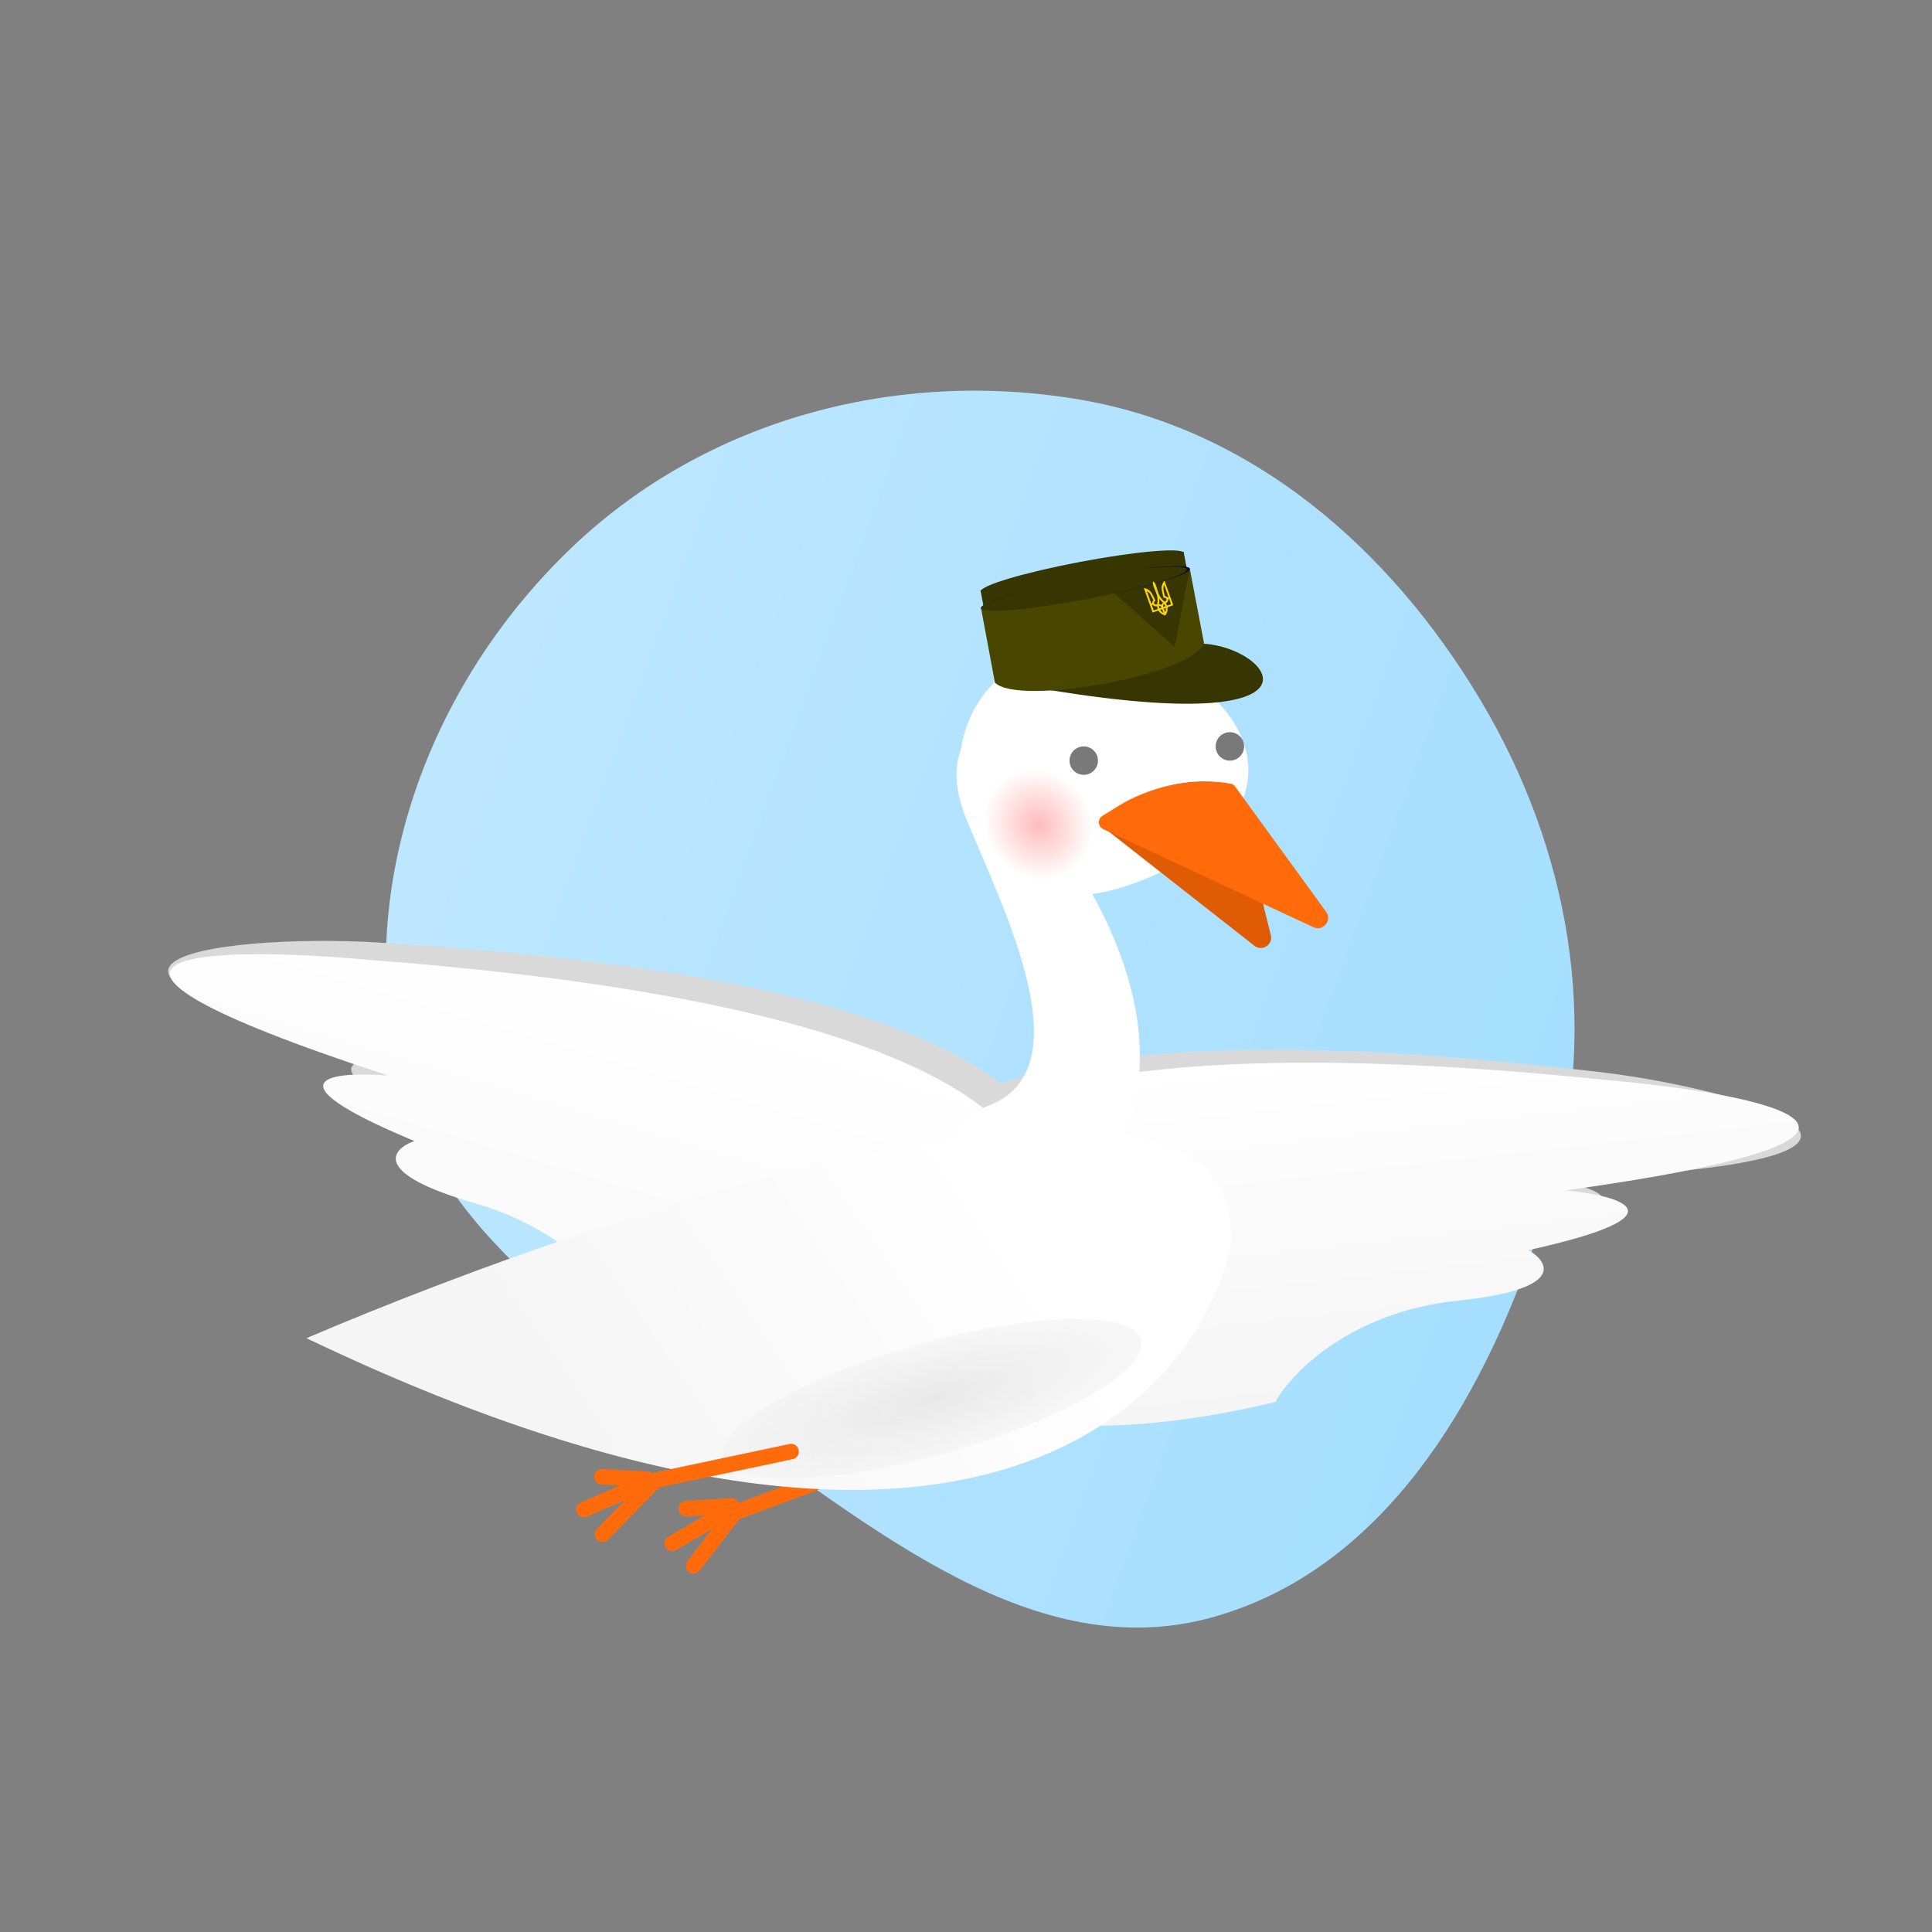 <svg width="374" height="374" viewBox="0 0 374 374" fill="none" xmlns="http://www.w3.org/2000/svg">
<rect x="0" y="0" width="374" height="374" fill="#808080" stroke="none"/>
<path fill-rule="evenodd" clip-rule="evenodd" d="M300.389 230.287C290.073 265.816 270.521 302.968 234.938 313.01C200.462 322.739 169.4 295.929 139.941 275.565C112.092 256.315 81.728 236.577 76.049 203.178C69.958 167.359 84.662 130.621 111.048 105.641C137.018 81.055 173.736 71.37 208.966 77.344C242.458 83.023 269.078 106.225 286.514 135.394C303.763 164.251 309.77 197.981 300.389 230.287Z" fill="url(#paint0_linear_147602_215)"/>
<path d="M307.065 207.233C151.633 189.156 160.683 236.143 184.637 261.896C187.338 277.196 224.033 272.514 242.042 268.26C245.298 262.709 256.937 251.133 277.447 249.242C297.957 247.352 295.144 242.099 291.173 239.709C321.908 233.309 308.98 229.453 298.674 228.325C387.813 225.132 336.275 210.17 307.065 207.233Z" fill="#D9D9D9"/>
<path d="M310.967 209.068C152.488 192.742 163.193 240.001 188.355 265.671C191.591 281.062 228.717 275.893 246.875 271.385C250.004 265.749 261.456 253.937 282.23 251.78C303.004 249.624 299.977 244.363 295.867 242.002C326.884 235.175 313.626 231.445 303.121 230.434C380.839 219.591 340.734 211.672 310.967 209.068Z" fill="url(#paint1_linear_147602_215)"/>
<line x1="1.5" y1="-1.5" x2="29.539" y2="-1.5" transform="matrix(-0.937 0.349 0.349 0.937 170.507 283.884)" stroke="#FF6B0A" stroke-width="3" stroke-linecap="round"/>
<path d="M130.125 298.757L141.626 292.08" stroke="#FF6B0A" stroke-width="3" stroke-linecap="round"/>
<path d="M132.839 292.06L141.612 291.498" stroke="#FF6B0A" stroke-width="3" stroke-linecap="round"/>
<path d="M134.26 303.099L142.634 292.242" stroke="#FF6B0A" stroke-width="3" stroke-linecap="round"/>
<path d="M75.722 182.623C231.9 192.359 214.671 237.001 186.535 258.104C181.167 272.684 145.881 261.577 128.91 254.202C126.688 248.161 117.283 234.707 97.433 229.214C77.582 223.721 81.281 219.05 85.612 217.401C56.496 205.658 69.903 204.153 80.246 204.868C-6.918 185.939 46.454 180.341 75.722 182.623Z" fill="#D9D9D9"/>
<path d="M71.187 185.793C230.052 197.792 211.148 242.407 181.837 263.215C175.927 277.79 140.303 266.128 123.23 258.476C121.149 252.374 111.97 238.721 91.906 232.92C71.842 227.118 75.753 222.477 80.216 220.881C50.899 208.668 64.607 207.345 75.126 208.21C0.556 183.775 41.429 183.084 71.187 185.793Z" fill="url(#paint2_linear_147602_215)"/>
<path d="M238.278 241.027C231.559 272.359 186.361 319.826 59.324 259.046C120.253 233.042 241.344 193.033 238.278 241.027Z" fill="url(#paint3_linear_147602_215)"/>
<path d="M187.249 159.004C181.204 144.494 189.768 138.852 194.806 137.844C198.585 140.363 212.036 145.401 205.386 145.401C198.736 145.401 200.6 154.47 202.363 159.004C235.01 203.137 215.966 227.773 206.142 234.575C194.806 230.041 175.914 219.612 191.028 214.171C209.92 207.369 194.806 177.141 187.249 159.004Z" fill="white"/>
<ellipse cx="180.499" cy="270.751" rx="10.822" ry="41.94" transform="rotate(74.287 180.499 270.751)" fill="url(#paint4_radial_147602_215)"/>
<line x1="1.5" y1="-1.5" x2="29.539" y2="-1.5" transform="matrix(-0.978 0.207 0.207 0.978 154.914 282.157)" stroke="#FF6B0A" stroke-width="3" stroke-linecap="round"/>
<path d="M113.038 292.214L125.236 286.92" stroke="#FF6B0A" stroke-width="3" stroke-linecap="round"/>
<path d="M116.512 285.878L125.291 286.34" stroke="#FF6B0A" stroke-width="3" stroke-linecap="round"/>
<path d="M116.64 297.008L126.219 287.198" stroke="#FF6B0A" stroke-width="3" stroke-linecap="round"/>
<path d="M228.694 166.772C207.263 178.589 197.315 171.696 195.02 166.772C179.372 157.468 183.002 125.711 209.792 125.711C236.581 125.711 255.484 152 228.694 166.772Z" fill="white"/>
<path d="M214.013 158.101L217.425 155.904C223.554 151.957 230.941 150.457 238.124 151.701C238.53 151.772 238.856 152.075 238.954 152.475L246.005 181.031C246.461 182.877 244.326 184.258 242.829 183.084L213.906 160.396C213.143 159.798 213.198 158.626 214.013 158.101Z" fill="#DF5B04"/>
<path d="M213.404 157.938L216.201 156.198C222.795 152.097 230.649 150.519 238.315 151.754C238.615 151.803 238.884 151.968 239.062 152.213L256.72 176.507C257.934 178.178 256.128 180.369 254.256 179.496L213.558 160.507C212.505 160.015 212.417 158.551 213.404 157.938Z" fill="#FF6B0A"/>
<circle cx="2.754" cy="2.754" r="2.754" transform="matrix(-1 0 0 1 240.837 141.735)" fill="#797979"/>
<circle cx="2.754" cy="2.754" r="2.754" transform="matrix(-1 0 0 1 212.545 144.489)" fill="#797979"/>
<path d="M229.749 110.093L229.126 106.803L189.803 114.26L193.186 132.1L194.568 131.837L227.362 127.701L232.509 124.643L230.157 112.242L230.35 112.232L230.322 110.089L229.749 110.093Z" fill="#373500"/>
<ellipse cx="20.586" cy="2.046" rx="20.586" ry="2.046" transform="matrix(-0.982 0.186 0.186 0.982 229.949 108.084)" fill="#0C0632"/>
<path d="M232.974 124.614C246.371 125.386 259.088 142.724 203.201 133.573L232.974 124.614Z" fill="#373500"/>
<path d="M233.067 124.469C230.982 130.674 197.172 136.754 192.602 132.142L189.922 117.796C195.884 118.602 206.492 113.22 215.663 114.793L227.378 125.216L230.322 110.089L233.067 124.469Z" fill="#494600"/>
<ellipse cx="20.007" cy="2.046" rx="20.007" ry="2.046" transform="matrix(-0.982 0.186 0.186 0.982 228.792 105.044)" fill="#373500"/>
<ellipse cx="20.289" cy="2.046" rx="20.289" ry="2.046" transform="matrix(-0.982 0.186 0.186 0.982 229.366 108.195)" fill="#373500"/>
<path d="M225.428 112.39C225.368 112.466 225.317 112.525 225.276 112.589C224.927 113.112 224.787 113.622 224.889 114.236C224.932 114.496 225.006 114.754 225.066 115.008C225.119 115.233 225.171 115.454 225.22 115.68C225.232 115.739 225.249 115.76 225.316 115.745C225.457 115.708 225.597 115.73 225.701 115.842C225.794 115.939 225.814 116.059 225.776 116.181C225.74 116.307 225.645 116.386 225.526 116.433C225.466 116.454 225.417 116.445 225.364 116.4C224.959 116.067 224.646 115.664 224.411 115.197C224.218 114.811 224.105 114.395 223.978 113.989C223.905 113.758 223.821 113.526 223.756 113.292C223.712 113.145 223.659 113.01 223.573 112.883C223.487 112.756 223.376 112.651 223.234 112.571C223.168 112.716 223.145 112.869 223.167 113.019C223.191 113.16 223.233 113.303 223.276 113.436C223.324 113.582 223.391 113.72 223.445 113.859C223.591 114.227 223.74 114.593 223.874 114.965C224.092 115.587 224.143 116.224 224.015 116.87C224.001 116.957 223.951 116.997 223.872 117.016C223.673 117.069 223.475 116.973 223.41 116.793C223.35 116.625 223.445 116.42 223.631 116.344C223.698 116.315 223.694 116.29 223.665 116.237C223.525 115.957 223.386 115.673 223.249 115.392C223.09 115.074 222.951 114.749 222.702 114.486C222.374 114.139 222.009 113.958 221.539 113.851C221.505 113.845 221.471 113.839 221.422 113.829C221.435 113.866 221.444 113.89 221.452 113.914C222.007 115.462 222.539 116.947 223.093 118.496C223.125 118.584 223.125 118.584 223.21 118.554C223.528 118.44 223.85 118.325 224.168 118.211C224.224 118.19 224.254 118.198 224.286 118.25C224.531 118.641 224.875 118.915 225.32 119.054C225.412 119.084 225.502 119.133 225.594 119.172C225.7 118.899 225.903 118.664 225.968 118.365C226.021 118.12 226.046 117.872 226.007 117.624C226.001 117.568 226.019 117.543 226.067 117.526C226.394 117.409 226.716 117.294 227.042 117.177C227.098 117.157 227.118 117.136 227.095 117.072C226.538 115.515 226.002 114.018 225.444 112.461C225.449 112.45 225.443 112.434 225.428 112.39ZM225.328 113.23C225.338 113.231 225.35 113.227 225.359 113.228C225.37 113.256 225.38 113.284 225.39 113.312C225.658 114.06 225.904 114.749 226.172 115.497C226.217 115.621 226.217 115.621 226.088 115.667C226.039 115.684 226.011 115.681 225.982 115.637C225.88 115.507 225.744 115.429 225.585 115.405C225.517 115.393 225.496 115.36 225.484 115.301C225.421 115.012 225.361 114.717 225.287 114.432C225.212 114.134 225.199 113.895 225.253 113.591C225.272 113.467 225.304 113.351 225.328 113.23ZM222.014 114.43C222.022 114.427 222.025 114.422 222.033 114.419C222.069 114.442 222.104 114.466 222.136 114.491C222.379 114.674 222.575 114.816 222.717 115.086C222.895 115.429 223.064 115.775 223.237 116.119C223.262 116.164 223.262 116.201 223.224 116.246C223.118 116.37 223.06 116.512 223.061 116.679C223.061 116.756 223.022 116.788 222.91 116.805C222.842 116.816 222.849 116.76 222.836 116.724C222.563 115.963 222.312 115.263 222.039 114.498C222.026 114.476 222.017 114.452 222.014 114.43ZM225.7 116.741C225.719 116.73 225.741 116.717 225.767 116.699C226 116.552 226.153 116.357 226.141 116.068C226.14 116.028 226.15 116.006 226.188 115.997C226.216 115.987 226.244 115.977 226.272 115.967C226.313 115.952 226.334 115.963 226.349 116.003C226.456 116.303 226.565 116.607 226.669 116.909C226.674 116.925 226.655 116.972 226.639 116.978C226.423 117.06 226.202 117.139 225.983 117.213C225.966 117.219 225.924 117.202 225.914 117.188C225.844 117.041 225.773 116.895 225.7 116.741ZM223.976 117.358C224.017 117.524 224.052 117.683 224.092 117.845C224.103 117.891 224.071 117.902 224.039 117.914C223.834 117.987 223.631 118.055 223.427 118.133C223.362 118.156 223.334 118.139 223.316 118.078C223.224 117.808 223.124 117.541 223.027 117.269C222.982 117.145 222.982 117.145 223.107 117.1C223.143 117.088 223.175 117.076 223.203 117.116C223.36 117.326 223.579 117.392 223.829 117.379C223.882 117.374 223.932 117.361 223.976 117.358ZM224.426 115.924C224.649 116.192 224.869 116.451 225.143 116.669C225.048 116.798 224.96 116.92 224.866 117.039C224.854 117.057 224.811 117.064 224.787 117.059C224.659 117.032 224.537 116.995 224.409 116.968C224.37 116.96 224.355 116.943 224.362 116.899C224.423 116.602 224.429 116.302 224.421 115.998C224.425 115.974 224.425 115.947 224.426 115.924ZM225.643 117.687C225.734 117.889 225.662 118.385 225.547 118.484C225.542 118.482 225.536 118.479 225.536 118.479C225.462 118.271 225.383 118.064 225.314 117.859C225.308 117.843 225.328 117.809 225.343 117.799C225.441 117.755 225.543 117.723 225.643 117.687ZM225.212 118.614C225.003 118.575 224.648 118.219 224.619 118.049C224.708 118.017 224.804 117.983 224.893 117.951C224.945 117.932 224.969 117.947 224.986 117.995C225.046 118.163 225.106 118.331 225.166 118.499C225.183 118.533 225.196 118.569 225.212 118.614ZM225.389 117.421C225.337 117.44 225.282 117.464 225.227 117.475C225.211 117.481 225.167 117.46 225.167 117.447C225.128 117.262 225.186 117.069 225.341 116.969C225.374 116.948 225.397 116.949 225.418 116.982C225.473 117.084 225.524 117.188 225.58 117.294C225.598 117.333 225.58 117.357 225.544 117.37C225.494 117.384 225.442 117.402 225.389 117.421ZM224.648 117.686C224.6 117.704 224.556 117.72 224.507 117.737C224.46 117.758 224.425 117.748 224.414 117.693C224.391 117.589 224.367 117.485 224.347 117.379C224.338 117.328 224.358 117.307 224.412 117.306C224.581 117.295 224.776 117.41 224.836 117.565C224.842 117.581 224.824 117.619 224.809 117.629C224.754 117.653 224.701 117.668 224.648 117.686Z" fill="#FFD500"/>
<ellipse cx="10.222" cy="11.157" rx="10.222" ry="11.157" transform="matrix(-0.762 0.648 0.648 0.762 201.593 144.489)" fill="url(#paint5_radial_147602_215)"/>
<defs>
<linearGradient id="paint0_linear_147602_215" x1="301.374" y1="229.162" x2="81.921" y2="148.838" gradientUnits="userSpaceOnUse">
<stop stop-color="#A5DEFF"/>
<stop offset="1" stop-color="#BDE7FF"/>
</linearGradient>
<linearGradient id="paint1_linear_147602_215" x1="252.067" y1="203.949" x2="259.673" y2="271.347" gradientUnits="userSpaceOnUse">
<stop stop-color="white"/>
<stop offset="1" stop-color="#F5F5F5"/>
</linearGradient>
<linearGradient id="paint2_linear_147602_215" x1="130.063" y1="191.186" x2="110.641" y2="256.172" gradientUnits="userSpaceOnUse">
<stop stop-color="white"/>
<stop offset="1" stop-color="#F9F9F9"/>
</linearGradient>
<linearGradient id="paint3_linear_147602_215" x1="186.299" y1="225.293" x2="111.066" y2="276.421" gradientUnits="userSpaceOnUse">
<stop stop-color="white"/>
<stop offset="1" stop-color="#F5F5F5"/>
</linearGradient>
<radialGradient id="paint4_radial_147602_215" cx="0" cy="0" r="1" gradientUnits="userSpaceOnUse" gradientTransform="translate(180.499 270.751) rotate(90) scale(41.94 10.822)">
<stop stop-color="#E8E8E8"/>
<stop offset="1" stop-color="#EFEFEF" stop-opacity="0.5"/>
</radialGradient>
<radialGradient id="paint5_radial_147602_215" cx="0" cy="0" r="1" gradientUnits="userSpaceOnUse" gradientTransform="translate(10.222 11.157) rotate(90) scale(11.157 10.222)">
<stop stop-color="#FFBBBB"/>
<stop offset="1" stop-color="#FFBBBB" stop-opacity="0"/>
</radialGradient>
</defs>
</svg>
